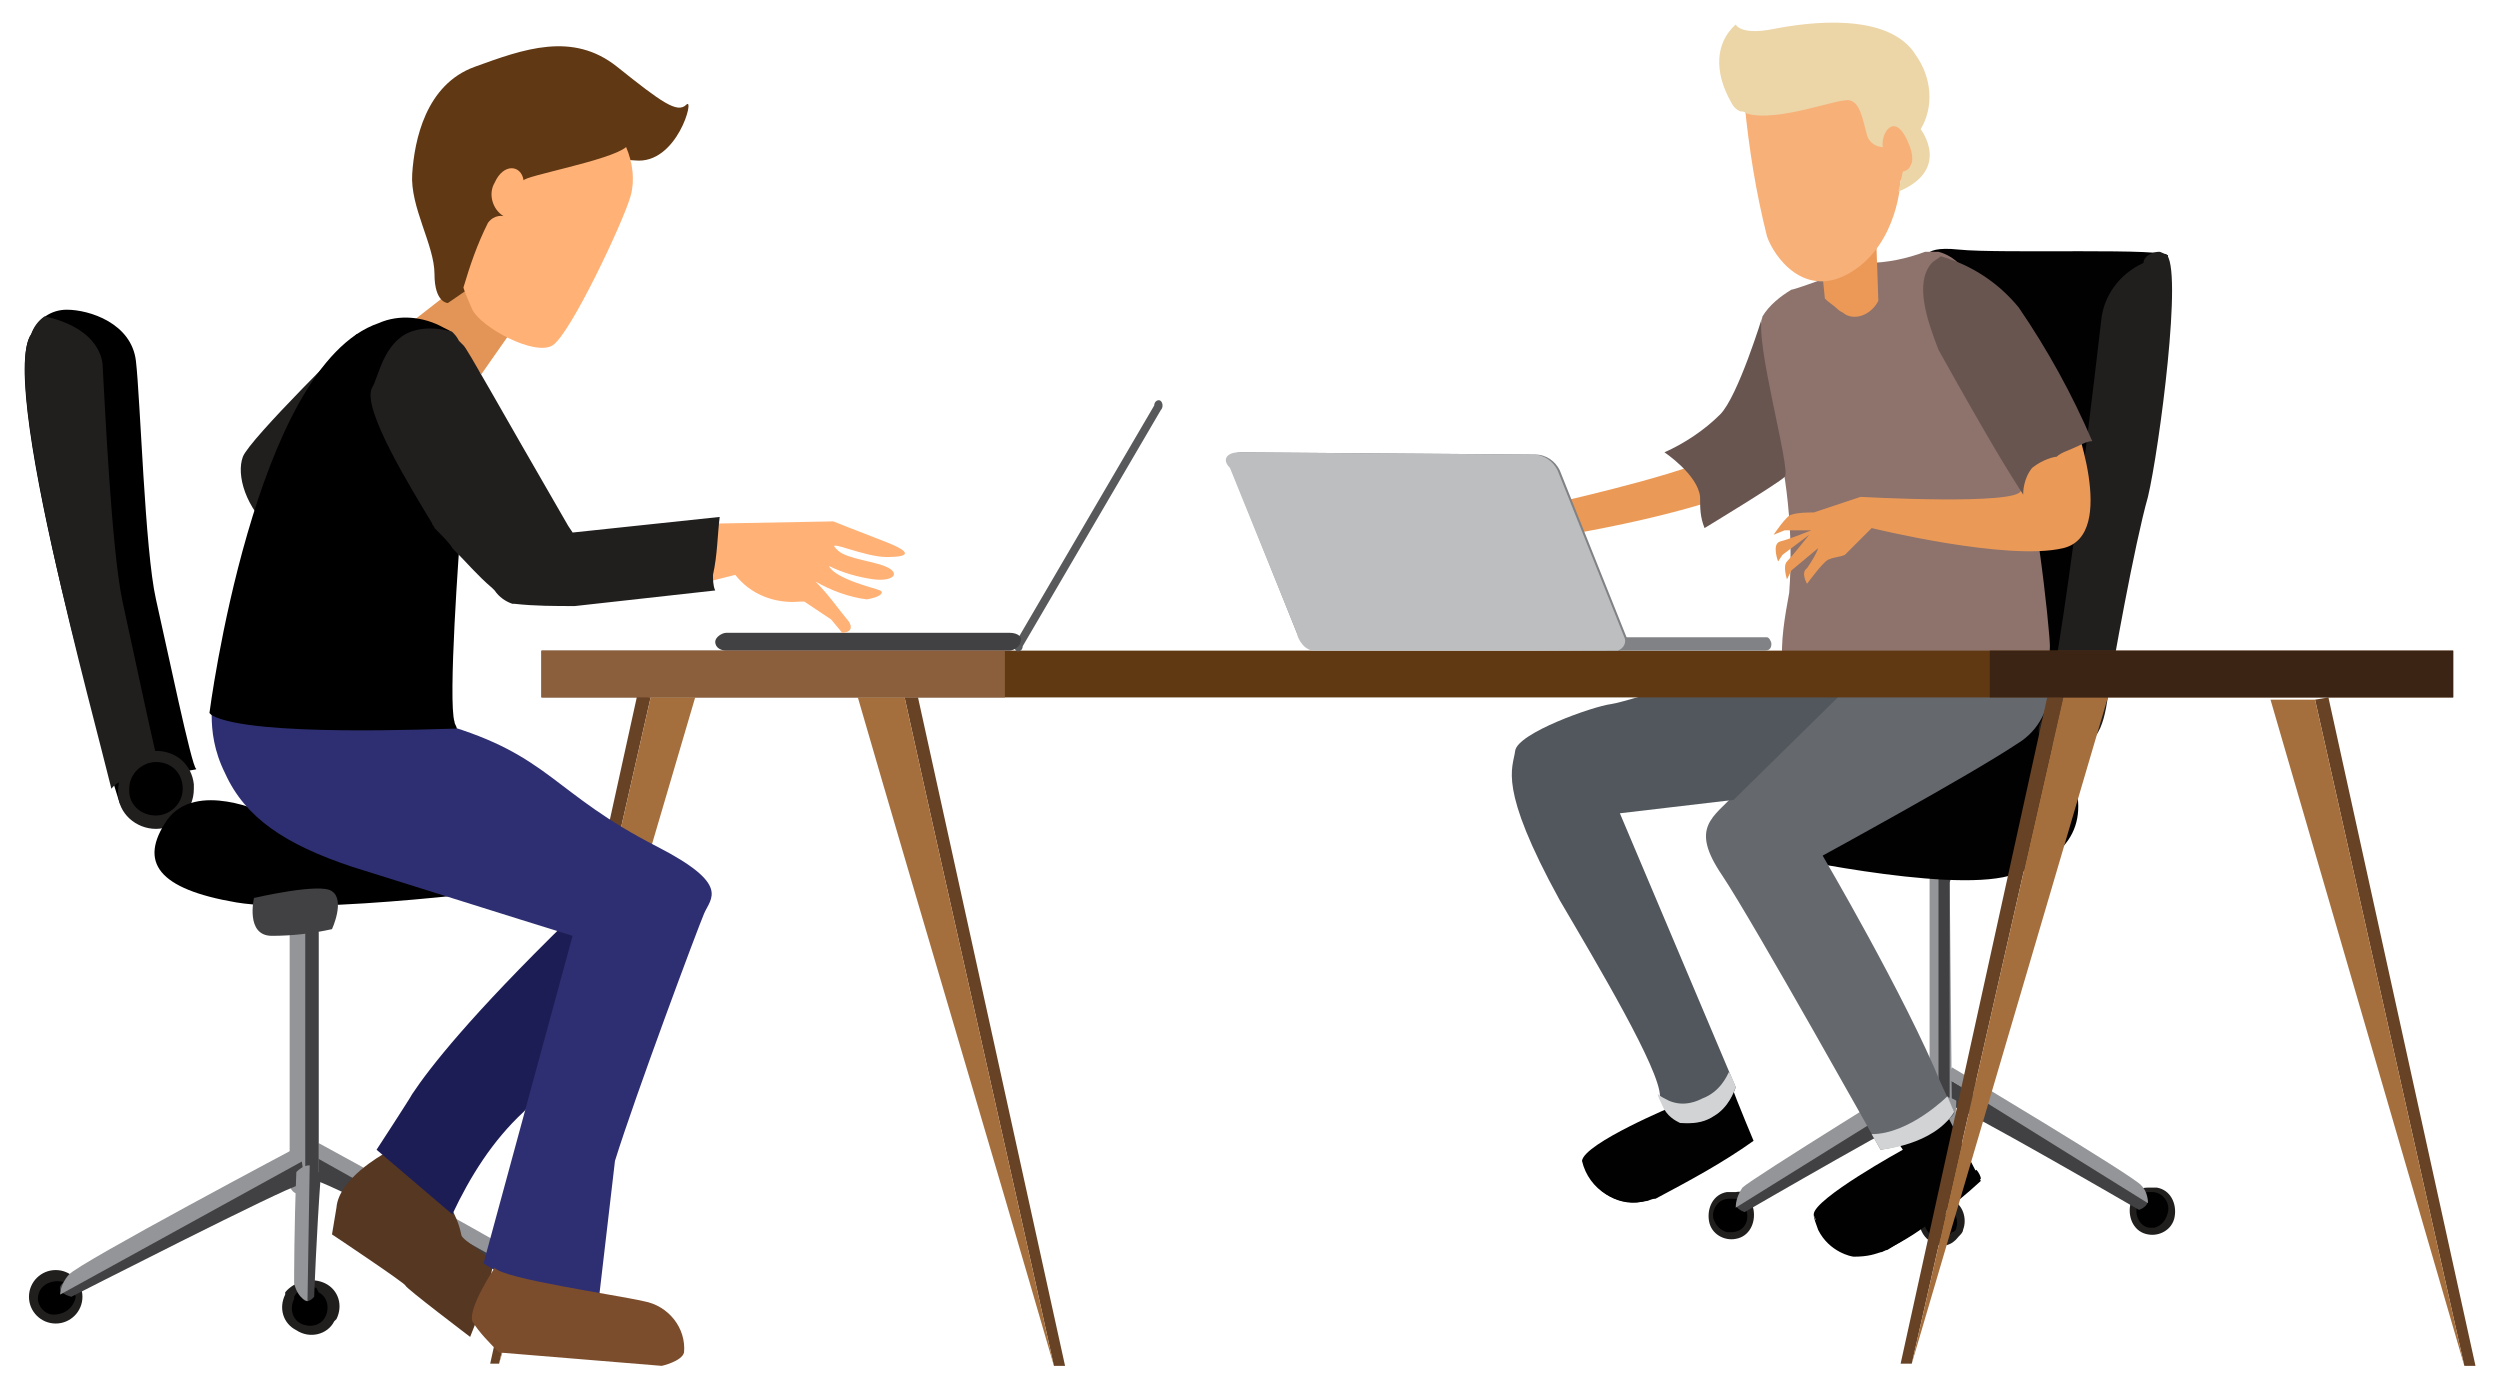 <?xml version="1.0" encoding="utf-8"?>
<!-- Generator: Adobe Illustrator 24.1.2, SVG Export Plug-In . SVG Version: 6.00 Build 0)  -->
<svg version="1.1" id="Layer_1" xmlns="http://www.w3.org/2000/svg" xmlns:xlink="http://www.w3.org/1999/xlink" x="0px" y="0px"
	 viewBox="0 0 112.2 62.4" style="enable-background:new 0 0 112.2 62.4;" xml:space="preserve">
<style type="text/css">
	.st0{fill:#EB9957;}
	.st1{fill:#211E1E;}
	.st2{fill:#010101;}
	.st3{fill:#414042;}
	.st4{fill:#949598;}
	.st5{fill:#8D736C;}
	.st6{fill:#65686D;}
	.st7{fill:#51575C;}
	.st8{fill:#D2D3D4;}
	.st9{fill:#EC9957;}
	.st10{fill:#F7B078;}
	.st11{fill:#ECD5A7;}
	.st12{fill:#685550;}
	.st13{fill:none;}
	.st14{fill:#6464B5;}
	.st15{fill:#8B114E;}
	.st16{fill:#603913;}
	.st17{fill:#684225;}
	.st18{fill:#A56F3D;}
	.st19{fill:#808285;}
	.st20{fill:#BCBEC0;}
	.st21{fill:#58595B;}
	.st22{fill:#563722;}
	.st23{fill:#1D1D56;}
	.st24{fill:#2E2F72;}
	.st25{fill:#E29556;}
	.st26{fill:#603813;}
	.st27{fill:#FFB176;}
	.st28{fill:#7C4D2D;}
	.st29{fill:#8B5E3C;}
	.st30{fill:#3C2415;}
</style>
<path class="st0" d="M79.2,15.9c0,0,2.1,4.4-0.2,5.7s-8.1,2.3-8.1,2.3l-0.8,1.4c-0.2,0.1-0.4,0.3-0.6,0.4c-0.2,0-0.7,1.3-0.7,1.3
	s-0.4-0.3-0.2-0.7c0.1-0.3,0.2-0.7,0.2-1l-0.9,1.3l-0.1,0.5c0,0-0.3-0.6-0.2-0.8c0.1-0.2,0.6-1.4,0.6-1.4l-0.9,1.2l-0.2,0.3
	c0,0-0.5-0.7-0.2-0.9c0.3-0.2,1.2-0.9,1.2-0.9l-1,0.3l-0.4,0.4c0,0,0.3-1,0.5-1.1c0.3-0.2,0.7-0.3,1.1-0.4l1.8-1.3
	c0,0,7-1.6,6.9-2.2s1.1-2.3,1.1-2.3S79.1,14.7,79.2,15.9z"/>
<path class="st1" d="M95.6,54.1c-0.1,0.6,0.2,1.2,0.8,1.3c0.5,0.1,1.1-0.2,1.2-0.8l0,0c0.1-0.6-0.2-1.2-0.8-1.3c-0.1,0-0.3,0-0.4,0
	C95.9,53.3,95.6,53.6,95.6,54.1z"/>
<path class="st2" d="M95.9,54.2c-0.1,0.4,0.2,0.9,0.6,0.9c0.1,0,0.1,0,0.2,0c0.3-0.1,0.5-0.3,0.6-0.7c0.1-0.5-0.3-0.9-0.7-0.9
	c-0.1,0-0.1,0-0.2,0C96.2,53.5,95.9,53.7,95.9,54.2C95.9,54.1,95.9,54.1,95.9,54.2L95.9,54.2z"/>
<path class="st3" d="M87.4,48.4c0,0-0.3,1.2,0.1,1.2s8.5,4.7,8.5,4.7s0.6-0.2,0.3-0.6C95.9,53.3,87.4,48.4,87.4,48.4z"/>
<path class="st4" d="M87.4,48.4l9,5.6c0-0.3-0.1-0.6-0.3-0.8c-0.3-0.4-8.5-5.3-8.5-5.3L87.4,48.4z"/>
<path class="st4" d="M87.6,49.7c0,0.2-0.2,0.4-0.4,0.5H87c-0.2,0-0.4-0.2-0.4-0.4l0,0l0,0V39.3c0-0.2,0.1-0.5,0.4-0.5l0,0h0.1
	c0.2,0,0.4,0.2,0.4,0.4L87.6,49.7L87.6,49.7z"/>
<path class="st3" d="M87.3,39.1c-0.2,0.1-0.3,0.2-0.3,0.4v10c0,0.2,0.1,0.4,0.3,0.4s0.2-0.2,0.2-0.4v-9.9
	C87.6,39.4,87.5,39.2,87.3,39.1z"/>
<path class="st1" d="M78.7,54.3c0.1,0.6-0.2,1.2-0.8,1.3c-0.5,0.1-1.1-0.2-1.2-0.8l0,0c-0.1-0.6,0.2-1.2,0.8-1.3c0.1,0,0.3,0,0.4,0
	C78.4,53.4,78.6,53.8,78.7,54.3z"/>
<path d="M78.4,54.4c0.1,0.5-0.2,0.9-0.7,0.9c-0.1,0-0.1,0-0.2,0c-0.3-0.1-0.5-0.3-0.6-0.6c-0.1-0.4,0.2-0.9,0.7-0.9
	c0.1,0,0.1,0,0.2,0C78.1,53.8,78.4,54,78.4,54.4z"/>
<path class="st3" d="M86.9,48.5c0,0,0.3,1.2-0.1,1.2s-8.5,4.7-8.5,4.7s-0.6-0.2-0.3-0.5C78.4,53.5,86.9,48.5,86.9,48.5z"/>
<path class="st4" d="M86.9,48.6l-9,5.6c0-0.3,0.1-0.6,0.3-0.9c0.4-0.4,8.5-5.4,8.5-5.4L86.9,48.6z"/>
<path class="st1" d="M87.5,53.8c0.6,0.2,0.8,0.9,0.6,1.4c0,0.1-0.1,0.2-0.2,0.3c-0.3,0.4-0.7,0.5-1.1,0.3c-0.5-0.2-0.8-0.8-0.6-1.4
	c0.2-0.6,0.7-0.9,1.2-0.7C87.4,53.8,87.4,53.8,87.5,53.8z"/>
<path class="st2" d="M87.4,54.2c0.4,0.2,0.5,0.6,0.4,0.9c0,0.1-0.1,0.2-0.2,0.2c-0.2,0.3-0.5,0.3-0.8,0.2l0,0
	c-0.4-0.2-0.5-0.6-0.4-0.9c0-0.1,0.1-0.2,0.2-0.2C86.8,54.2,87.1,54.1,87.4,54.2z"/>
<path class="st4" d="M87,49.3c-0.1,2.4-0.1,4.8-0.1,5c0.2,0.5,0.6,0.1,0.6,0.1s0.2-2.5,0.3-5C87.5,49.2,87.2,49.2,87,49.3z"/>
<path class="st2" d="M86.7,49.4L86.7,49.4c-0.1,2.2-0.1,4.2-0.1,4.5s0.2,0.6,0.5,0.7l0.1-5.4C87,49.3,86.8,49.3,86.7,49.4z"/>
<path class="st2" d="M79.3,38.3c0,0,8,1.8,10.9,1s3.7-2.6,2.6-5s-3.7-0.5-3.7-0.5s-8.9,1.8-9,1.6C80.1,35.3,78.4,36.8,79.3,38.3z"/>
<path class="st2" d="M86.5,11.8c0,0-0.5-0.8,1.4-0.6s9.6-0.1,9.4,0.3s-2.4,1.1-2.7,3.1s-1.7,16.7-1.7,16.7s-0.1,2.4-0.9,2.2
	S86.2,33,86.2,33l-3.3,0.6L86.5,11.8z"/>
<path class="st1" d="M96.2,11.8c0-0.3,0.4-0.5,0.7-0.5c0.1,0,0.2,0.1,0.3,0.1c0.8,0.5-0.3,8.8-0.8,10.9c-0.6,2.1-1.6,7.7-1.8,9
	s-0.5,2.6-2.3,2.2c0,0-1.3-0.2-0.6-1.3c0.7-1.2,2.6-17.8,2.6-17.8C94.4,13.3,95.1,12.3,96.2,11.8z"/>
<path class="st2" d="M84.2,49.8l1.2,1.8c0,0-4,2.2-4,2.9c0,0.1,0.1,0.2,0.1,0.3c0.3,0.8,1,1.1,1.1,1.2c0.8,0.4,1.6,0.2,1.8,0.2
	c0.1,0,0.2-0.1,0.3-0.1c1.5-0.9,2.9-1.9,4.2-3.1L87,49.3L84.2,49.8z"/>
<path class="st2" d="M84.3,55.7c1.5-1.1,2.9-2.2,4.4-3.2c0.1,0.1,0.2,0.3,0.2,0.4c-0.7,0.7-2.5,2.4-4.3,3.2
	c-0.4,0.2-0.8,0.3-1.4,0.3c-0.1,0-1.1-0.2-1.6-1.2c-0.1-0.3-0.2-0.5-0.2-0.7c0,0.1,0.1,0.3,0.2,0.4c0.2,0.3,0.5,0.6,0.7,0.8
	C83,56.3,84.2,55.7,84.3,55.7z"/>
<path class="st2" d="M74.2,47.7l1,1.9c0,0-4.1,1.7-4.2,2.5c0.3,1.3,1.6,2.1,2.9,1.8c0.1,0,0.2-0.1,0.4-0.1c1.5-0.8,3-1.6,4.4-2.6
	c-0.5-1.2-1-2.4-1.4-3.6C76.2,47.6,75.2,47.6,74.2,47.7z"/>
<path class="st2" d="M73.8,53.6l4.5-2.9v0.5c-1.3,1-2.7,1.8-4.2,2.6c-1.1,0.5-2.4-0.1-2.9-1.3c-0.1-0.1-0.1-0.3-0.1-0.4
	C71.5,54,73.8,53.6,73.8,53.6z"/>
<path class="st5" d="M90.2,18.6l0.1-0.4c-0.5-1-0.8-2.1-1-3.2c-0.4-1.4-0.8-3.3-2.3-3.7h-0.6c-0.8,0.3-1.7,0.5-2.6,0.5
	c0,0-3.2,1.2-3.4,1.2c-0.5,0.3-1,0.7-1.3,1.2L79,14.7c-0.3,0.9-0.1,0.5-0.2,1.5c-0.1,0.7-0.1,1.4,0,2.2c0.1,0.1,0.6,0.1,0.7,0.2
	c0.7,2.6,1,5.3,0.8,8c-0.2,1.1-0.4,2.2-0.3,3.3c0,0,8.5,1.1,11.8-0.2c0,0,0.2-0.1,0.2-0.7S91.3,21.2,90.2,18.6z"/>
<path class="st6" d="M91.9,29.2c0,0,0.8,2.9-1.4,4.2c-2.1,1.4-8.7,5-8.7,5s3.7,6.3,5.3,10.2l0.6,1.3c0,0,0.2,0.2-1.4,1.1
	c-0.6,0.3-1.2,0.5-1.9,0.6c0,0-5.7-10.2-7.1-12.3c-1.5-2.2-0.4-2.6,0.6-3.7c1.3-1.3,5.8-5.6,5.8-5.6S90.9,30,91.9,29.2z"/>
<path class="st7" d="M72.7,36.5l5.2,12.3c-0.3,0.9-1.1,1.6-2.1,1.6c-0.7,0.1-1.3-1.2-1.3-1.2c0-1.2-2.8-5.9-4.5-8.8
	c-2.8-5.1-2.1-5.9-2-6.7s3.5-2,4.3-2.1s7.5-2.3,7.5-2.3l3.7,1l-5.7,5.6"/>
<path class="st8" d="M87.4,49.2c0,0-1.7,1.7-3.4,1.7l0.4,0.7c0,0,2.4-0.2,3.3-1.7L87.4,49.2z"/>
<path class="st8" d="M77.6,48.1c-0.1,0.2-0.4,0.9-1.2,1.2c-0.2,0.1-0.8,0.4-1.5,0.1c-0.2-0.1-0.4-0.2-0.5-0.3c0,0.1,0.1,0.3,0.2,0.5
	c0.2,0.5,0.6,0.7,0.8,0.8c0.2,0,0.9,0.1,1.5-0.3c0.7-0.4,0.9-1.1,1-1.3C77.8,48.5,77.7,48.3,77.6,48.1z"/>
<path class="st5" d="M85.2,11.8c0.1,0.8,0,1.6-0.3,2.3c-0.5,0.9-1.5,1.3-2.5,1c-0.7-0.2-1.2-2.2-1.2-2.2l1.1-0.4
	C83.2,12,84.2,11.8,85.2,11.8z"/>
<path class="st9" d="M84.2,10.6l0.1,2.9c-0.3,0.6-1,0.9-1.5,0.6c-0.1-0.1-0.2-0.1-0.3-0.2c-0.2-0.2-0.4-0.3-0.6-0.5l-0.2-2
	L84.2,10.6z"/>
<path class="st10" d="M78.3,4.7c0.2,2,0.5,3.9,1,5.9c0.3,0.9,1.7,2.9,3.8,1.6s2.2-4.1,2.2-4.1s1-1,0.5-1.9C85.1,5.1,84.3,4,83.5,3
	C83.3,3.1,78.3,4.7,78.3,4.7z"/>
<path class="st11" d="M78.4,5.1C78.3,5,78.2,5,78.1,5c-0.2-0.1-0.3-0.2-0.4-0.4c-0.8-1.4-0.7-2.7,0.2-3.5c0,0,0.2,0.5,1.7,0.2
	s5.2-0.8,6.4,1.2c0.7,1,0.8,2.3,0.2,3.3c0,0,1.4,1.8-1,2.8l0.2-0.9c0,0,0.8-0.1,0.2-1.4C85,5,84.4,6,84.5,6.6
	c-0.3,0-0.6-0.2-0.7-0.5c-0.2-0.7-0.3-1.5-0.8-1.6S79.8,5.5,78.4,5.1z"/>
<path class="st12" d="M79.1,14.2c0,0-1.1,3.6-1.9,4.4c-0.7,0.7-1.6,1.3-2.5,1.7c0,0,1.5,1,1.6,2c0,0.5,0,0.9,0.2,1.4
	c0,0,3.3-2,3.6-2.3S78.7,15.2,79.1,14.2z"/>
<path class="st0" d="M93,18.6c0,0,2.1,5.4-0.4,6S84,23.7,84,23.7l-1.2,1.2c-0.2,0.1-0.5,0.1-0.7,0.2c-0.2,0-1,1.1-1,1.1
	s-0.3-0.5,0-0.7c0.2-0.3,0.4-0.6,0.5-0.9l-1.2,1L80.2,26c0,0-0.2-0.6,0-0.8s1-1.2,1-1.2L80,24.9l-0.2,0.3c0,0-0.3-0.8,0.1-0.9
	s1.4-0.5,1.4-0.5h-1.2L79.6,24c0,0,0.6-0.9,0.8-0.9c0.3-0.1,0.7-0.1,1-0.1l2.1-0.7c0,0,7.2,0.4,7.2-0.3s-0.2-0.9-0.2-0.9
	C90.7,19.9,91.7,18.8,93,18.6z"/>
<path class="st12" d="M87.1,11.5c1.4,0.4,2.6,1.2,3.5,2.3c1.3,1.9,2.4,3.9,3.3,6c-0.2,0-0.4,0.1-0.6,0.2c-0.4,0.2-0.8,0.3-1,0.5
	c-0.1,0-0.6,0.1-1.1,0.5c-0.4,0.5-0.4,1.1-0.4,1.2c-0.7-1.1-1.4-2.2-3.8-6.5c-0.5-1.3-1.1-3-0.3-3.9C86.8,11.7,87,11.6,87.1,11.5z"
	/>
<line class="st13" x1="95.2" y1="28.3" x2="95.2" y2="26.3"/>
<path class="st14" d="M27.7,39.3c-0.1-0.1-0.1-0.1-0.2-0.1h-0.1v0.1C27.5,39.4,27.6,39.5,27.7,39.3z"/>
<path class="st14" d="M28.4,39.5h-0.2c-0.1,0-0.1,0.2,0,0.2h0.4C28.5,39.6,28.5,39.5,28.4,39.5z"/>
<path class="st14" d="M31.6,41.5"/>
<path class="st14" d="M25.3,48.6l-0.2,0.2c-0.1,0,0,0.1,0,0v-0.1C25.2,48.7,25.2,48.6,25.3,48.6z"/>
<path class="st14" d="M25.9,48L25.9,48c-0.1-0.1-0.1-0.1-0.2-0.1s-0.1,0-0.1,0.1s-0.1,0.1-0.1,0.2c0,0.1,0.1,0.2,0.2,0.1
	c0.1,0,0.1,0,0.1-0.1C25.8,48.2,25.9,48.1,25.9,48C25.9,48.1,25.9,48.1,25.9,48L25.9,48z"/>
<path class="st14" d="M26.2,47.8L26.2,47.8l-0.1,0.1h0.2v-0.1l0,0"/>
<path class="st15" d="M23.4,33.9"/>
<path class="st15" d="M32.8,25.5"/>
<rect x="24.3" y="29.2" class="st16" width="85.8" height="2.1"/>
<polyline class="st17" points="85.8,61.2 85.3,61.2 91.9,31.2 92.6,31.3 85.8,61.2 "/>
<polygon class="st18" points="92.6,31.3 85.8,61.2 94.6,31.3 "/>
<polyline class="st17" points="110.6,61.3 111.1,61.3 104.5,31.3 103.9,31.4 110.6,61.3 "/>
<polygon class="st18" points="103.9,31.4 110.6,61.3 101.9,31.4 "/>
<polyline class="st17" points="22.4,61.2 22,61.2 28.6,31.2 29.2,31.3 22.4,61.2 "/>
<polyline class="st18" points="31.2,31.3 29.2,31.3 22.4,61.2 "/>
<path class="st17" d="M47.3,61.3c0.2,0,0.3,0,0.5,0l-6.6-30c-0.2,0-0.4,0-0.6,0C42.8,41.3,45.1,51.3,47.3,61.3z"/>
<path class="st18" d="M40.6,31.3c2.2,10,4.5,20,6.7,30c-2.9-10-5.9-20-8.8-30C39.2,31.3,39.9,31.3,40.6,31.3z"/>
<path class="st19" d="M71.9,28.9c0,0.2,0.1,0.3,0.3,0.3h7c0.2,0,0.3-0.1,0.3-0.3l0,0c0-0.1-0.1-0.3-0.2-0.3h-0.1h-7
	C72.1,28.6,71.9,28.7,71.9,28.9z"/>
<path class="st19" d="M55.7,20.3l13.2,0.1c0.5,0,0.9,0.3,1.1,0.7l3,7.5c0.1,0.2,0,0.5-0.3,0.6c-0.1,0-0.2,0-0.2,0l-13.2-0.1
	c-0.5,0-0.9-0.3-1.1-0.7l-3-7.5C55,20.6,55.3,20.3,55.7,20.3z"/>
<path class="st20" d="M55.6,20.3l13.2,0.1c0.5,0,0.9,0.3,1.1,0.7l3,7.5c0.1,0.2,0,0.5-0.3,0.6c-0.1,0-0.2,0-0.2,0
	c-4.4,0-8.8,0-13.2,0c-0.1,0-0.3,0-0.3,0c-0.5-0.1-0.7-0.7-0.7-0.8l-3-7.4C54.8,20.6,55.1,20.3,55.6,20.3z"/>
<path class="st21" d="M45.6,28.8c-0.1,0.1-0.1,0.3,0,0.4l0,0c0.1,0.1,0.3,0,0.3-0.2l6.2-10.6c0.1-0.1,0.1-0.3,0-0.4l0,0
	c-0.1-0.1-0.3,0-0.3,0.2L45.6,28.8z"/>
<path class="st3" d="M45.8,28.8c0,0.2-0.3,0.4-0.5,0.4H32.6c-0.2,0-0.5-0.1-0.5-0.4l0,0c0-0.2,0.3-0.4,0.5-0.4h12.7
	C45.7,28.4,45.9,28.6,45.8,28.8L45.8,28.8z"/>
<path class="st3" d="M23.9,58c0,0.7,0.5,1.3,1.2,1.3s1.3-0.5,1.3-1.2s-0.5-1.3-1.2-1.3l0,0C24.5,56.8,24,57.4,23.9,58z"/>
<path class="st3" d="M24.4,58c0,0.5,0.4,0.8,0.8,0.9c0.5,0,0.8-0.4,0.9-0.8s-0.4-0.8-0.8-0.9l0,0C24.8,57.2,24.4,57.6,24.4,58z"/>
<path class="st3" d="M14.1,51.7c0,0-0.3,1.3,0.1,1.3s10.2,5,10.2,5s0.7-0.2,0.3-0.6S14.1,51.7,14.1,51.7z"/>
<path class="st4" d="M14.1,51.9L25,58c0-0.4-0.2-0.7-0.4-0.9c-0.4-0.4-10.3-5.8-10.3-5.8L14.1,51.9z"/>
<path class="st4" d="M14.3,53.1c0,0.3-0.2,0.5-0.5,0.5c0,0,0,0-0.1,0h-0.2c-0.3,0-0.5-0.2-0.5-0.5c0,0,0,0,0-0.1V41.9
	c0-0.3,0.2-0.5,0.5-0.5c0,0,0,0,0.1,0h0.2c0.3,0,0.5,0.2,0.5,0.4c0,0,0,0,0,0.1V53.1z"/>
<path class="st3" d="M14,41.5c-0.2,0.1-0.3,0.2-0.3,0.4v11.2c0,0.2,0.1,0.4,0.3,0.4s0.3-0.2,0.3-0.4V41.9
	C14.3,41.7,14.2,41.5,14,41.5z"/>
<ellipse class="st1" cx="2.5" cy="58.2" rx="1.2" ry="1.2"/>
<path d="M3.4,58.2c-0.1,0.5-0.5,0.8-1,0.8c-0.4,0-0.7-0.4-0.7-0.7c0-0.5,0.4-0.8,0.9-0.8C3,57.5,3.3,57.8,3.4,58.2z"/>
<path class="st3" d="M13.5,51.9c0,0,0.3,1.3-0.1,1.3s-10.2,5-10.2,5S2.4,58,2.8,57.6S13.5,51.9,13.5,51.9z"/>
<path class="st4" d="M13.6,52.1l-10.9,6c0-0.3,0.2-0.7,0.4-0.9c0.4-0.5,10.4-5.8,10.4-5.8L13.6,52.1z"/>
<path class="st1" d="M14.6,57.6c0.6,0.3,0.8,1,0.5,1.6L15,59.3c-0.3,0.6-1.1,0.8-1.7,0.4l0,0c-0.6-0.3-0.8-1-0.5-1.6V58
	C13.2,57.5,14,57.3,14.6,57.6z"/>
<path d="M14.3,58c0.4,0.2,0.5,0.7,0.3,1.1c-0.2,0.4-0.7,0.5-1.1,0.3c-0.4-0.2-0.5-0.7-0.3-1.1c0,0,0,0,0-0.1c0.2-0.4,0.6-0.5,1-0.4
	C14.3,58,14.3,58,14.3,58z"/>
<path class="st3" d="M13.6,52.4c-0.1,2.8-0.1,5.3-0.1,5.7c0.2,0.6,0.6,0.1,0.6,0.1s0.1-2.8,0.3-5.5C14.2,52.5,13.9,52.4,13.6,52.4z"
	/>
<path class="st4" d="M13.3,52.6L13.3,52.6c-0.1,2.5-0.1,4.7-0.1,5c0.1,0.4,0.3,0.7,0.6,0.8l0.1-6.1C13.7,52.3,13.5,52.4,13.3,52.6z"
	/>
<path d="M14,48.4"/>
<path d="M1.4,15c0.3-0.7,0.9-1.1,1.6-1.1c1,0,2.9,0.6,3.1,2.3S6.5,24.7,7,26.9s1.6,7.5,1.8,7.6s-2,0.1-2.3,0.9
	c-0.1,0.5-0.6,0.8-1.1,0.7C5.3,36.1-0.2,17.3,1.4,15z"/>
<path class="st1" d="M2,14.2c-0.3,0.2-0.5,0.5-0.6,0.8C0,17,4.2,32.1,5,35.4c0.5-0.7,2.3-0.7,2.2-0.8S6,29.3,5.5,27s-0.8-9-0.9-10.7
	C4.4,15,3,14.4,2,14.2z"/>
<path class="st1" d="M8.7,35.4c0,1-0.8,1.8-1.7,1.8l0,0c-0.9,0-1.7-0.7-1.7-1.6v-0.1c0-1,0.8-1.7,1.7-1.8l0,0c0.9,0,1.6,0.6,1.7,1.5
	C8.7,35.3,8.7,35.4,8.7,35.4z"/>
<path d="M23.8,39.8c0,0-9.6,1.3-13.2,0.7c-3.5-0.6-4.4-1.8-3.1-3.7c1.3-1.8,4.4-0.3,4.4-0.3s10.6,1.2,10.8,1.2
	C22.8,37.7,25,38.7,23.8,39.8z"/>
<path d="M8.2,35.4c0,0.7-0.6,1.2-1.2,1.2c-0.7,0-1.2-0.5-1.2-1.1v-0.1c0-0.7,0.6-1.2,1.2-1.2C7.7,34.2,8.2,34.7,8.2,35.4L8.2,35.4z"
	/>
<path class="st22" d="M17.2,51.8c0,0-2,1.1-2.1,2.4l-0.2,1.2c0,0,3.3,2.2,3.3,2.3s2.9,2.3,2.9,2.3c0.4-1,0.8-2,1-3.1
	c0-0.6-1.4-1.2-1.4-1.5c-0.1-0.5-0.3-0.9-0.5-1.3L17.2,51.8z"/>
<path class="st23" d="M25.5,41.3c-4.4,4.3-6.2,6.6-7,7.8c-0.1,0.2-1.6,2.5-1.6,2.5l0,0l3.4,2.9c0.8-1.7,1.8-3.3,3.2-4.6
	c2.2-2.2,3.5-8.4,3.5-8.4L25.5,41.3z"/>
<path class="st24" d="M27.6,52.1c0.9-2.9,3.7-10.4,4-11.1s1.2-1.3-2.1-3c-4.7-2.4-4.8-4.1-9.6-5.5c-1.9-0.6-5.6-1.4-10.4-0.4
	c0,0.7,0.1,1.6,0.6,2.6c0.9,2,2.7,3.2,5.7,4.2c7,2.2,9.9,3.1,9.9,3.1l-4,14.7c0,0,2.6,1.8,5.2,1.4"/>
<path class="st1" d="M16,15c0,0-4.8,4.7-5.1,5.5s0.1,2.3,1.4,3.4s4-8.8,4-8.8"/>
<path class="st25" d="M23,14.8l-1.4,2c0,0-1.5-2.2-3.5-1.9s-0.2,0-0.2,0l3.2-2.5L23,14.8z"/>
<path class="st26" d="M21.7,12.5l-1.6,1.1c0,0-0.6,0-0.6-1.3s-1.1-3-1-4.5s0.6-4,2.8-4.8s4.4-1.6,6.4,0s2.7,2.1,3.1,1.7
	c0.4-0.4-0.4,2.7-2.3,2.5C27.3,7.1,26,7.4,25,8c-0.6,0.3-1.1,0.6-1.7,1c-0.2,0.1-0.6,1.1-0.7,1.1s-0.2,0.9-0.3,1
	S21.7,12.5,21.7,12.5z"/>
<path class="st27" d="M28.1,6.6c0.3,0.7,0.4,1.5,0.2,2.2c-0.3,1.1-2.7,6.2-3.5,6.7s-3.2-0.8-3.6-1.6c-0.4-0.9-0.4-1-0.4-1
	c0.3-1,0.6-1.9,1.1-2.9c0.3-0.4,0.7-0.3,0.7-0.3c-0.5-0.3-0.7-1-0.4-1.5c0.4-0.9,1.2-0.8,1.3-0.1C23.5,7.9,27.4,7.2,28.1,6.6z"/>
<path class="st27" d="M31.8,26.1l1.2-0.3c0.7,0.9,1.8,1.3,2.9,1.2h0.2l1.2,0.8l0.5,0.6c0,0,0.6,0,0.3-0.5c-0.5-0.6-0.9-1.2-1.5-1.8
	c0.7,0.4,1.5,0.7,2.3,0.8c0.6-0.1,0.8-0.3,0.6-0.4s-2-0.5-2.3-1.1c0.6,0.3,1.3,0.5,2,0.6c0.8,0.1,1.2-0.2,0.7-0.5s-1.9-0.4-2.3-0.8
	l-0.1-0.1c-0.4-0.4,1.3,0.4,2.3,0.4s1.2-0.2-0.1-0.7s-2.3-0.9-2.3-0.9L32,23.5C31.7,24.3,31.7,25.2,31.8,26.1z"/>
<path d="M25.9,48.7"/>
<path d="M23.6,57.5L23.6,57.5L23.6,57.5L23.6,57.5L23.6,57.5L23.6,57.5C23.5,57.6,23.6,57.6,23.6,57.5z"/>
<path class="st28" d="M22.2,56.9c0,0-1.2,1.8-1,2.4c0.3,0.5,0.8,1,1.2,1.4l7.3,0.6c0,0,0.9-0.2,1-0.6c0.1-1.1-0.7-2.1-1.8-2.3
	C27.6,58.1,22.6,57.4,22.2,56.9z"/>
<path d="M20.5,32.7"/>
<path d="M20.7,23.4c-1.1-1.2-4.1-4.7-3.9-5.8c0.3-1.2,0.7-3.1,3.5-2.7l-0.4-0.2c-0.9-0.5-2-0.6-2.9-0.2C11.4,16.4,9.4,32,9.4,32
	c0,0,0.1,0.1,0.1,0.1c1.8,1,10.3,0.6,11,0.6c0-0.1-0.1-0.2-0.1-0.3C20.1,31.5,20.6,24.6,20.7,23.4z"/>
<path d="M30.3,23.7"/>
<path class="st1" d="M32.3,23.2l-6.6,0.7l-0.2-0.3c-3.3-5.7-4.5-7.9-4.7-8.1c0,0-0.1-0.1-0.2-0.2c-0.1-0.2-0.2-0.3-0.3-0.4
	c-0.3-0.1-1.1-0.3-1.9,0c-1.2,0.5-1.4,2-1.7,2.5c-0.5,0.9,1.8,4.6,2.7,6.1c0,0.1,0.1,0.1,0.1,0.2c0.4,0.4,0.7,0.7,0.8,0.9
	c0.7,0.7,1.1,1.2,1.8,1.8c0,0,0.1,0.1,0.1,0.1c0.2,0.3,0.5,0.5,0.8,0.6h0.1c0.9,0.1,1.8,0.1,2.7,0.1l6.3-0.7
	c-0.1-0.2-0.1-0.5-0.1-0.7C32.2,24.9,32.2,24,32.3,23.2z"/>
<path class="st3" d="M11.4,40.3c0,0-0.4,1.7,0.8,1.7c0.9,0,1.8-0.1,2.7-0.3c0,0,0.6-1.3,0-1.7C14.4,39.6,11.4,40.3,11.4,40.3z"/>
<rect x="24.3" y="29.2" class="st29" width="20.8" height="2.1"/>
<rect x="89.3" y="29.2" class="st30" width="20.8" height="2.1"/>
</svg>

